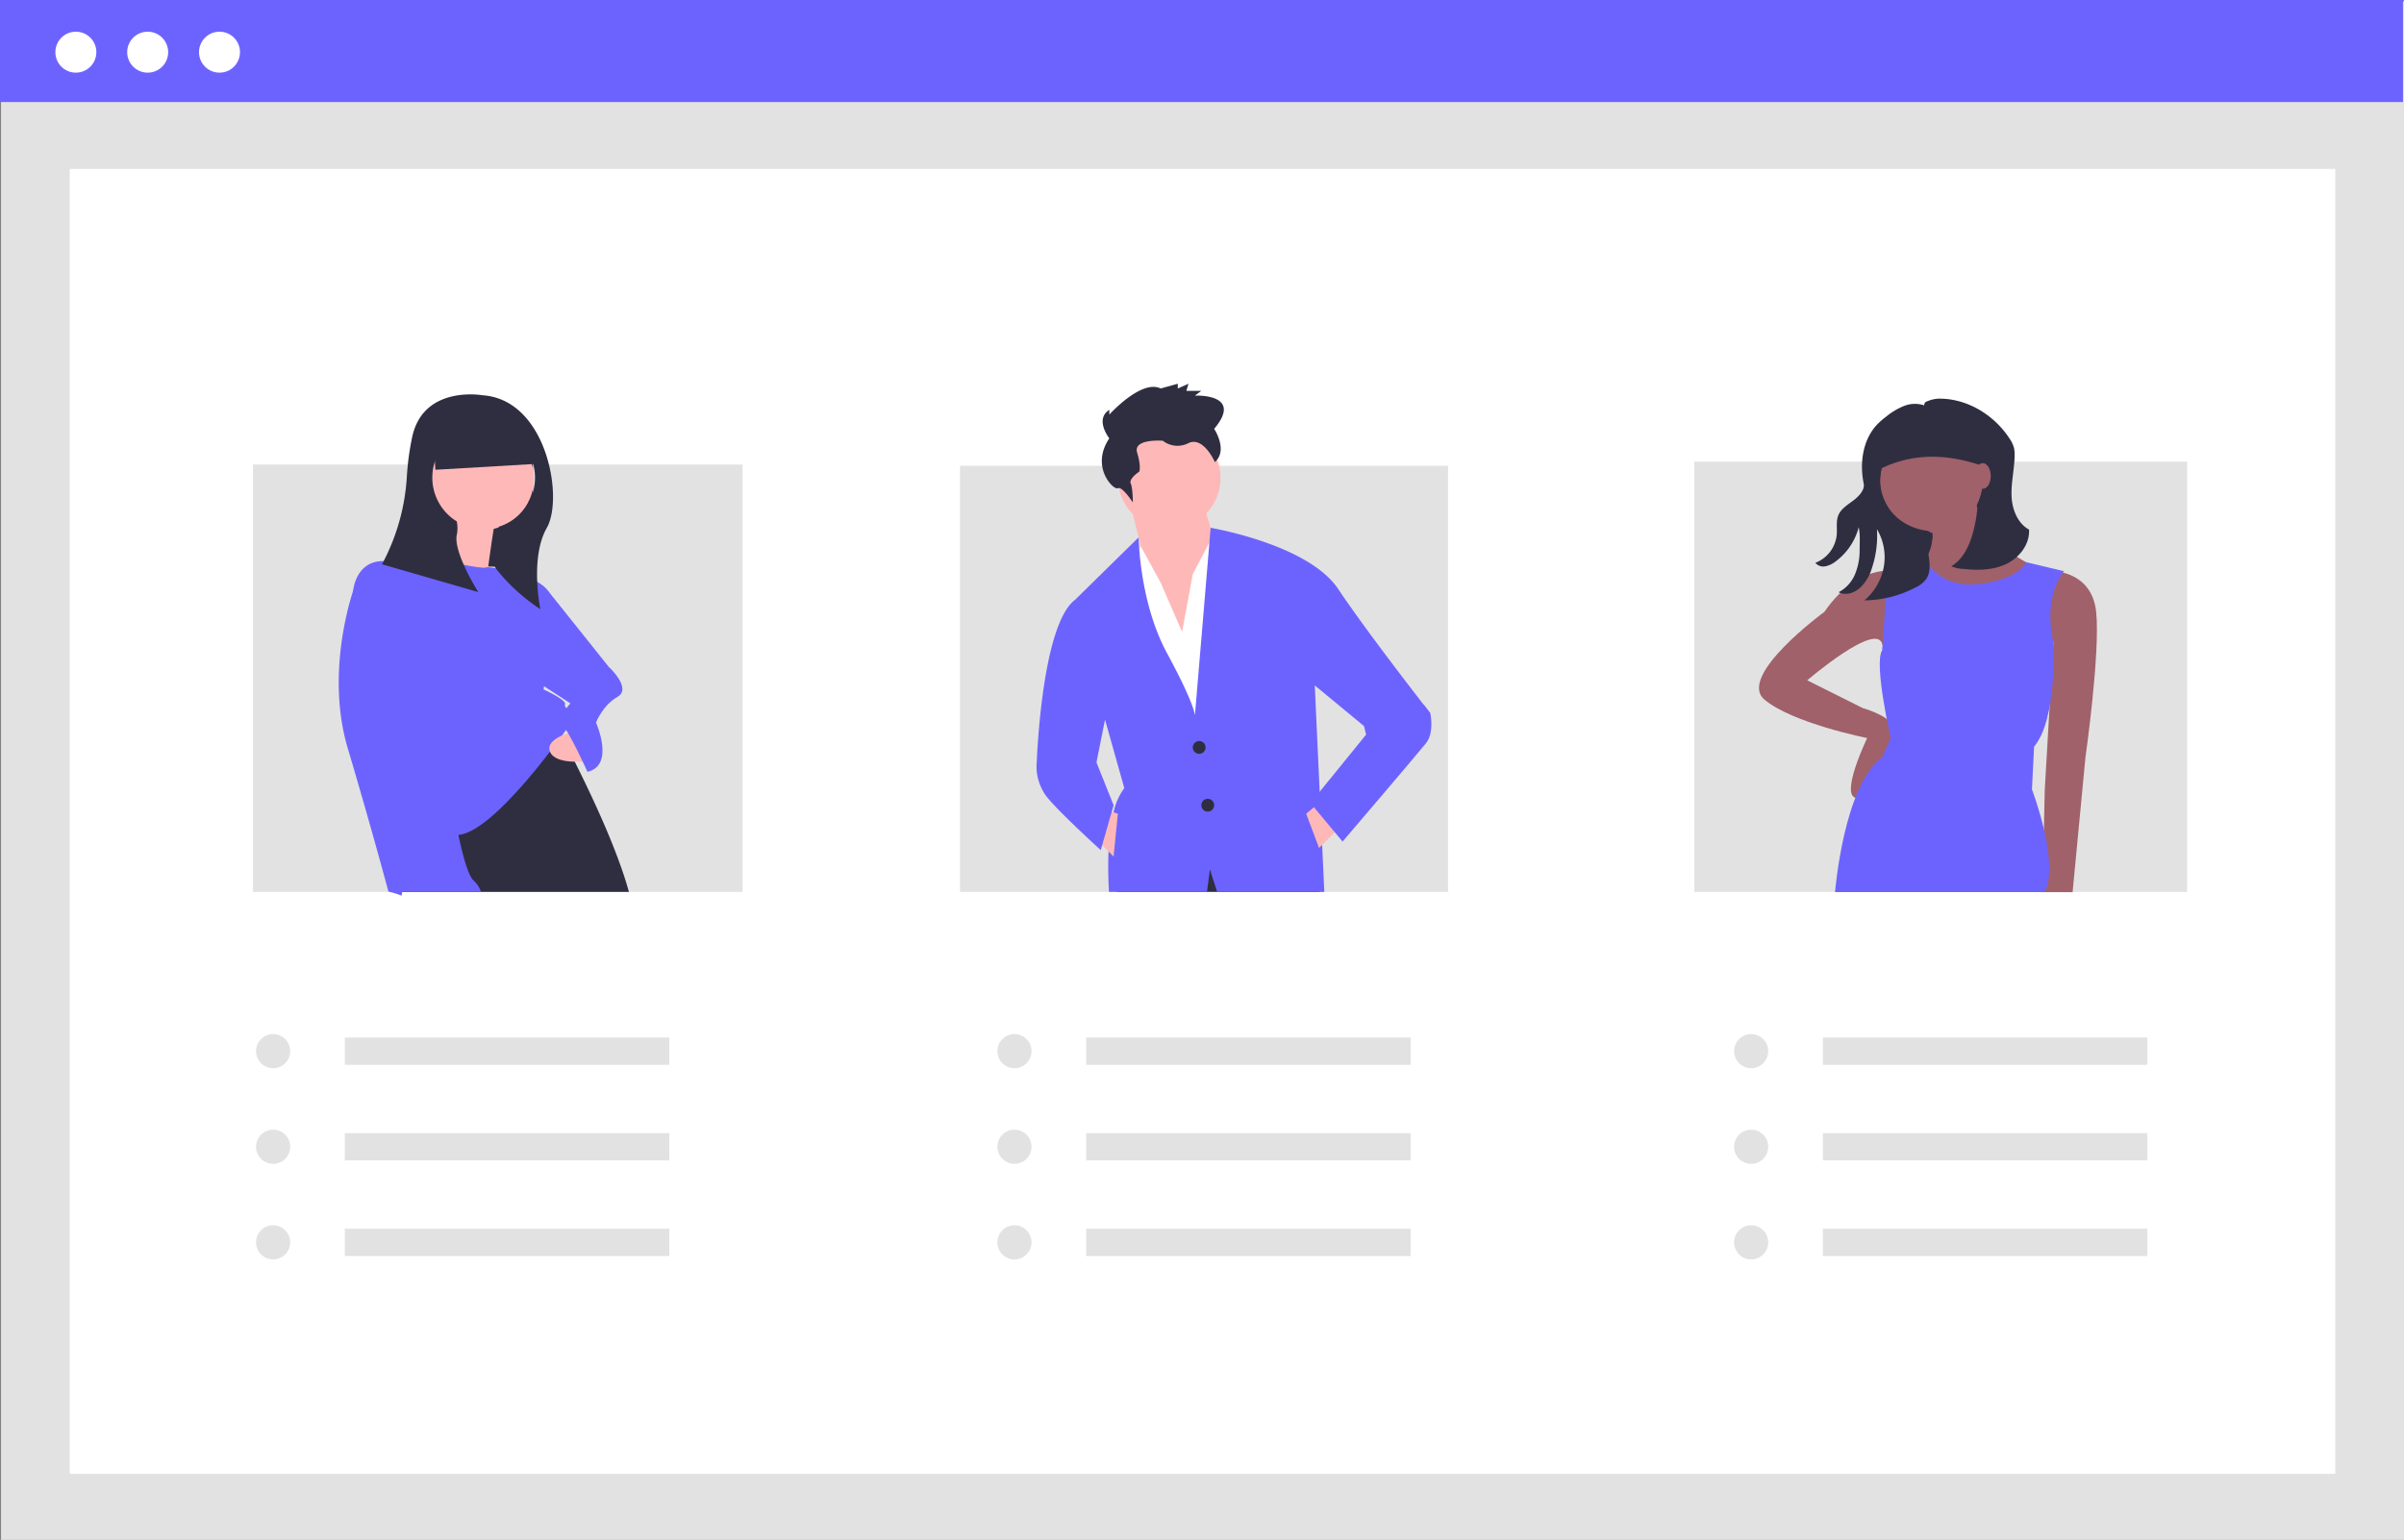 <svg id="a60b1964-8663-4d6a-8e27-deeeb16ea45b"
     data-name="Layer 1"
     xmlns="http://www.w3.org/2000/svg"
     width="887.708"
     height="568.788"
     viewBox="0 0 887.708 568.788"
><rect x="0" y="0" width="887.708" height="568.788" fill="#808080" stroke="none"/><title>meet_the_team</title>
  <rect x="0.379"
        y="0.503"
        width="887.329"
        height="568.285"
        fill="#e2e2e2"
  />
  <rect x="25.752"
        y="62.394"
        width="836.583"
        height="482"
        fill="#fff"
  />
  <rect width="887.329"
        height="37.697"
        fill="#6c63ff"
  />
  <circle cx="28.013"
          cy="19.273"
          r="7.567"
          fill="#fff"
  />
  <circle cx="54.534"
          cy="19.273"
          r="7.567"
          fill="#fff"
  />
  <circle cx="81.054"
          cy="19.273"
          r="7.567"
          fill="#fff"
  />
  <rect x="354.496"
        y="172.06"
        width="180.209"
        height="157.394"
        fill="#e2e2e2"
  />
  <polygon points="416.738 183.627 422.27 205.754 419.899 238.155 441.236 254.75 448.348 199.432 444.397 185.998 416.738 183.627"
           fill="#ffb8b8"
  />
  <polygon points="436.494 233.413 440.445 212.076 448.348 197.061 468.104 276.877 423.06 283.199 411.206 219.189 421.314 201.932 428.592 215.237 436.494 233.413"
           fill="#fff"
  />
  <polygon points="487.322 329.454 412.383 329.454 412.787 323.502 430.166 312.441 453.876 312.441 487.07 326.667 487.322 329.454"
           fill="#2f2e41"
  />
  <circle cx="431.753"
          cy="176.515"
          r="18.966"
          fill="#ffb8b8"
  />
  <path d="M659.813,433.793l-18.174-15.021,1.816,39.285.177,3.771.227,4.982.504,10.871.807,17.379H605.608l-2.699-8.324-1.072,8.324h-36.183c-.252-4.364-.391-9.623-.164-14.932a73.929,73.929,0,0,1,1.854-14.466,23.583,23.583,0,0,1,3.96-8.954l-7.113-25.287-3.166,15.803-22.121,1.576s.013-.404.05-1.16v-.013c.315-7.781,2.648-51.822,14.176-60.461l23.47-23.067s.013,1.677.24,4.502v.013c.177,2.396.504,5.612,1.097,9.333v.038c1.324,8.387,3.947,19.296,9.169,28.931,1.93,3.557,3.493,6.583,4.767,9.156,5.511,11.161,5.511,13.772,5.511,13.772l2.283-27.203.013-.101.013-.101,3.039-36.423.454-5.436v-.013s36.082,6.054,47.143,22.651c8.891,13.318,25.425,34.821,31.58,42.754.076.088.139.177.214.265l.921,1.198c.177.227.341.429.479.618.151.189.278.341.378.479l.404.517Z"
        transform="translate(-156.146 -165.606)"
        fill="#6c63ff"
  />
  <circle cx="442.816"
          cy="276.087"
          r="2.371"
          fill="#2f2e41"
  />
  <circle cx="445.977"
          cy="297.424"
          r="2.371"
          fill="#2f2e41"
  />
  <polygon points="494.183 306.117 487.071 313.229 482.329 300.585 487.483 296.228 494.183 306.117"
           fill="#ffb8b8"
  />
  <polygon points="404.094 309.278 411.206 316.39 412.787 300.585 408.045 299.004 404.094 309.278"
           fill="#ffb8b8"
  />
  <path d="M565.772,327.525s-5.532-7.017,0-10.526V318.753s11.854-13.158,18.966-9.649l6.322-1.754V309.104l3.951-1.754-.79,2.632h5.532l-2.371,1.754s18.176-.877,7.112,12.281c0,0,5.259,7.889.259,12.278,0,0-4.21-9.646-9.742-7.015a8.809,8.809,0,0,1-9.483-.877s-11.064-.877-9.483,4.386.79,7.017.79,7.017-3.951,2.632-3.161,4.386.79,7.017.79,7.017-3.951-6.14-5.532-5.263S558.659,338.051,565.772,327.525Z"
        transform="translate(-156.146 -165.606)"
        fill="#2f2e41"
  />
  <path d="M542.064,445.644l-3.161,2.025v1.926a18.828,18.828,0,0,0,3.161,9.483c3.161,4.742,20.547,20.547,20.547,20.547l4.742-16.595-6.322-15.805-3.951-4.742Z"
        transform="translate(-156.146 -165.606)"
        fill="#6c63ff"
  />
  <path d="M673.246,425.098l8.671.88,2.392,3.071s1.581,7.112-1.581,11.064-30.82,36.352-30.82,36.352l-11.854-14.225,20.547-25.288-.79-3.161Z"
        transform="translate(-156.146 -165.606)"
        fill="#6c63ff"
  />
  <rect x="625.642"
        y="170.515"
        width="181.976"
        height="158.938"
        fill="#e2e2e2"
  />
  <polygon points="738.074 205.064 696.98 205.854 691.448 167.922 738.074 167.922 738.074 205.064"
           fill="#2f2e41"
  />
  <path d="M914.371,376.597s14.225,0,15.805,15.015S926.225,445.349,926.225,445.349L921.484,495.135H910.342l.868-37.932,3.161-54.528-9.483-10.273Z"
        transform="translate(-156.146 -165.606)"
        fill="#a0616a"
  />
  <path d="M855.892,376.597s-13.434-3.161-26.078,15.015c0,0-32.4,23.708-22.127,32.4S845.619,438.237,845.619,438.237s-10.273,21.337-3.951,22.127,15.805-22.917,13.434-26.869-11.064-6.322-11.064-6.322l-20.547-10.273s26.363-22.647,27.801-12.904l7.76-3.691Z"
        transform="translate(-156.146 -165.606)"
        fill="#a0616a"
  />
  <path d="M885.132,349.728a39.24,39.24,0,0,0,22.917,25.288l-20.547,17.386-24.498-15.805s8.693-5.532,6.322-17.386Z"
        transform="translate(-156.146 -165.606)"
        fill="#a0616a"
  />
  <circle cx="713.181"
          cy="177.8"
          r="18.966"
          fill="#a0616a"
  />
  <path d="M852.731,375.016l14.424-2.827s4.542,10.73,19.557,9.149,17.661-8.066,17.661-8.066l13.949,3.324s-7.903,8.693-3.951,26.078c0,0,1.581,28.449-7.112,38.722l-.79,15.805s10.273,26.869,4.742,37.932h-77.445s3.161-39.513,17.386-49.786l3.161-7.112s-6.322-27.659-3.161-32.4C851.151,405.836,853.522,375.807,852.731,375.016Z"
        transform="translate(-156.146 -165.606)"
        fill="#6c63ff"
  />
  <path d="M905.384,361.227c-4.305-2.364-6.309-7.671-6.452-12.58-.143-4.91,1.048-9.769,1.141-14.68a11.346,11.346,0,0,0-.255-2.993,11.514,11.514,0,0,0-1.646-3.408c-5.599-8.579-15.331-14.613-25.582-14.708a11.362,11.362,0,0,0-4.329.796c-1.06.424-1.406.372-1.61,1.674a10.832,10.832,0,0,0-7.434.236,25.152,25.152,0,0,0-6.501,3.872,29.322,29.322,0,0,0-3.287,2.846c-5.417,5.612-6.665,14.262-5.095,21.903.51,2.484-1.938,4.882-3.964,6.408s-4.365,2.927-5.359,5.26c-.957,2.244-.431,4.81-.624,7.242a12.386,12.386,0,0,1-7.902,10.407,3.812,3.812,0,0,0,3.678,1.293,9.052,9.052,0,0,0,3.833-1.825,22.797,22.797,0,0,0,8.499-12.61c.595,2.706.364,5.497.342,8.268a23.094,23.094,0,0,1-1.675,9.031,13.223,13.223,0,0,1-6.088,6.704c2.657,1.301,5.586.358,7.837-1.561a16.379,16.379,0,0,0,4.51-7.515,37.453,37.453,0,0,0,1.805-14.214,20.296,20.296,0,0,1,2.547,13.837,21.155,21.155,0,0,1-7.175,12.455,41.215,41.215,0,0,0,18.864-4.751,10.677,10.677,0,0,0,3.869-2.98c1.872-2.598,1.429-6.14.904-9.299-.415-2.498,2.706-6.108.918-7.902a2.828,2.828,0,0,0-1.726-.823c-6.47-.924-12.289-4.639-15.091-10.543a18.531,18.531,0,0,1-1.944-7.803,18.967,18.967,0,1,1,36.053,8.241,51.254,51.254,0,0,1-1.89,11.293c-1.352,4.709-3.643,9.513-7.882,11.969a12.301,12.301,0,0,0,4.687.993c5.319.586,10.913.457,15.727-1.879C901.901,371.542,905.727,366.567,905.384,361.227Z"
        transform="translate(-156.146 -165.606)"
        fill="#2f2e41"
  />
  <path d="M891.849,339.06c-14.217-5.698-28.233-6.914-41.884,0V327.574a7.481,7.481,0,0,1,7.481-7.481h28.493a5.91,5.91,0,0,1,5.91,5.91Z"
        transform="translate(-156.146 -165.606)"
        fill="#2f2e41"
  />
  <ellipse cx="732.147"
           cy="175.824"
           rx="2.963"
           ry="4.742"
           fill="#a0616a"
  />
  <rect x="93.429"
        y="171.581"
        width="180.764"
        height="157.873"
        fill="#e2e2e2"
  />
  <polygon points="196.771 209.619 158.049 208.829 158.049 155.092 196.771 159.043 196.771 209.619"
           fill="#2f2e41"
  />
  <path d="M388.38,495.061H304.701a35.963,35.963,0,0,1,2.775-8.803c2.371-4.351,5.335-13.835,7.706-22.234,1.375-4.868,2.548-9.37,3.292-12.284.542-2.131.858-3.418.858-3.418l41.089-16.597s1.16,2.106,3.027,5.65a.946.946,0,0,0,.088.151c1.324,2.51,2.989,5.738,4.83,9.434h.013C375.112,460.378,384.306,480.078,388.38,495.061Z"
        transform="translate(-156.146 -165.606)"
        fill="#2f2e41"
  />
  <path d="M322.098,352.308,316.566,379.967l18.966,1.581s3.161-24.498,3.951-25.288S322.098,352.308,322.098,352.308Z"
        transform="translate(-156.146 -165.606)"
        fill="#ffb8b8"
  />
  <circle cx="178.2"
          cy="176.824"
          r="18.966"
          fill="#ffb8b8"
  />
  <path d="M316.566,372.064s18.176,3.951,18.966,3.161,22.127,3.161,23.708,10.273S356.869,420.27,356.869,420.27s8.693,3.951,7.903,5.532,4.742,3.161,3.161,5.532-30.03,43.464-43.464,42.674-37.932-90.089-37.932-90.089.79-11.064,11.064-11.064S316.566,372.064,316.566,372.064Z"
        transform="translate(-156.146 -165.606)"
        fill="#6c63ff"
  />
  <path d="M368.328,435.68s-11.077,2.507-9.095,7.576,13.836,3.488,13.836,3.488Z"
        transform="translate(-156.146 -165.606)"
        fill="#ffb8b8"
  />
  <path d="M333.758,495.061H304.701c-.088.454-.189.921-.29,1.387a28.16,28.16,0,0,0-4.313-1.387c-.328-.076-.517-.114-.517-.114s-6.331-23.71-15.021-52.944c-7.706-25.942.126-52.515,1.993-58.178v-.013c.24-.706.378-1.085.378-1.085l7.113-5.524L318.473,451.739l6.394,19.498s.202,1.085.542,2.762c1.034,4.994,3.405,15.222,5.776,17.001A9.797,9.797,0,0,1,333.758,495.061Z"
        transform="translate(-156.146 -165.606)"
        fill="#6c63ff"
  />
  <path d="M348.571,382.733l9.862,1.024,22.539,28.215s8.693,7.903,3.161,11.064-7.903,9.483-7.903,9.483,7.112,15.805-3.161,18.176c0,0-7.112-15.805-9.483-17.386s3.161-7.903,3.161-7.903l-18.176-11.854Z"
        transform="translate(-156.146 -165.606)"
        fill="#6c63ff"
  />
  <path d="M334.347,311.61s-22.127-3.951-26.078,15.805a100.62,100.62,0,0,0-1.873,13.909,77.994,77.994,0,0,1-9.191,32.716v0l35.561,10.273s-9.483-15.015-7.903-21.337a12.288,12.288,0,0,0-.065-4.791,18.961,18.961,0,1,1,15.59,1.96c-2.644,5.754-4.083,11.978-.51,16.265a70.124,70.124,0,0,0,15.805,14.225s-3.951-18.966,2.371-30.03S358.054,313.19,334.347,311.61Z"
        transform="translate(-156.146 -165.606)"
        fill="#2f2e41"
  />
  <polygon points="197.852 171.348 160.774 173.523 159.754 156.151 192.024 154.991 197.852 171.348"
           fill="#2f2e41"
  />
  <circle cx="100.855"
          cy="388.275"
          r="6.306"
          fill="#e2e2e2"
  />
  <circle cx="100.855"
          cy="423.588"
          r="6.306"
          fill="#e2e2e2"
  />
  <circle cx="100.855"
          cy="458.901"
          r="6.306"
          fill="#e2e2e2"
  />
  <rect x="127.34"
        y="383.231"
        width="119.811"
        height="10.089"
        fill="#e2e2e2"
  />
  <rect x="127.34"
        y="418.544"
        width="119.811"
        height="10.089"
        fill="#e2e2e2"
  />
  <rect x="127.34"
        y="453.856"
        width="119.811"
        height="10.089"
        fill="#e2e2e2"
  />
  <circle cx="374.605"
          cy="388.275"
          r="6.306"
          fill="#e2e2e2"
  />
  <circle cx="374.605"
          cy="423.588"
          r="6.306"
          fill="#e2e2e2"
  />
  <circle cx="374.605"
          cy="458.901"
          r="6.306"
          fill="#e2e2e2"
  />
  <rect x="401.09"
        y="383.231"
        width="119.811"
        height="10.089"
        fill="#e2e2e2"
  />
  <rect x="401.09"
        y="418.544"
        width="119.811"
        height="10.089"
        fill="#e2e2e2"
  />
  <rect x="401.09"
        y="453.856"
        width="119.811"
        height="10.089"
        fill="#e2e2e2"
  />
  <circle cx="646.635"
          cy="388.275"
          r="6.306"
          fill="#e2e2e2"
  />
  <circle cx="646.635"
          cy="423.588"
          r="6.306"
          fill="#e2e2e2"
  />
  <circle cx="646.635"
          cy="458.901"
          r="6.306"
          fill="#e2e2e2"
  />
  <rect x="673.12"
        y="383.231"
        width="119.811"
        height="10.089"
        fill="#e2e2e2"
  />
  <rect x="673.12"
        y="418.544"
        width="119.811"
        height="10.089"
        fill="#e2e2e2"
  />
  <rect x="673.12"
        y="453.856"
        width="119.811"
        height="10.089"
        fill="#e2e2e2"
  />
</svg>
